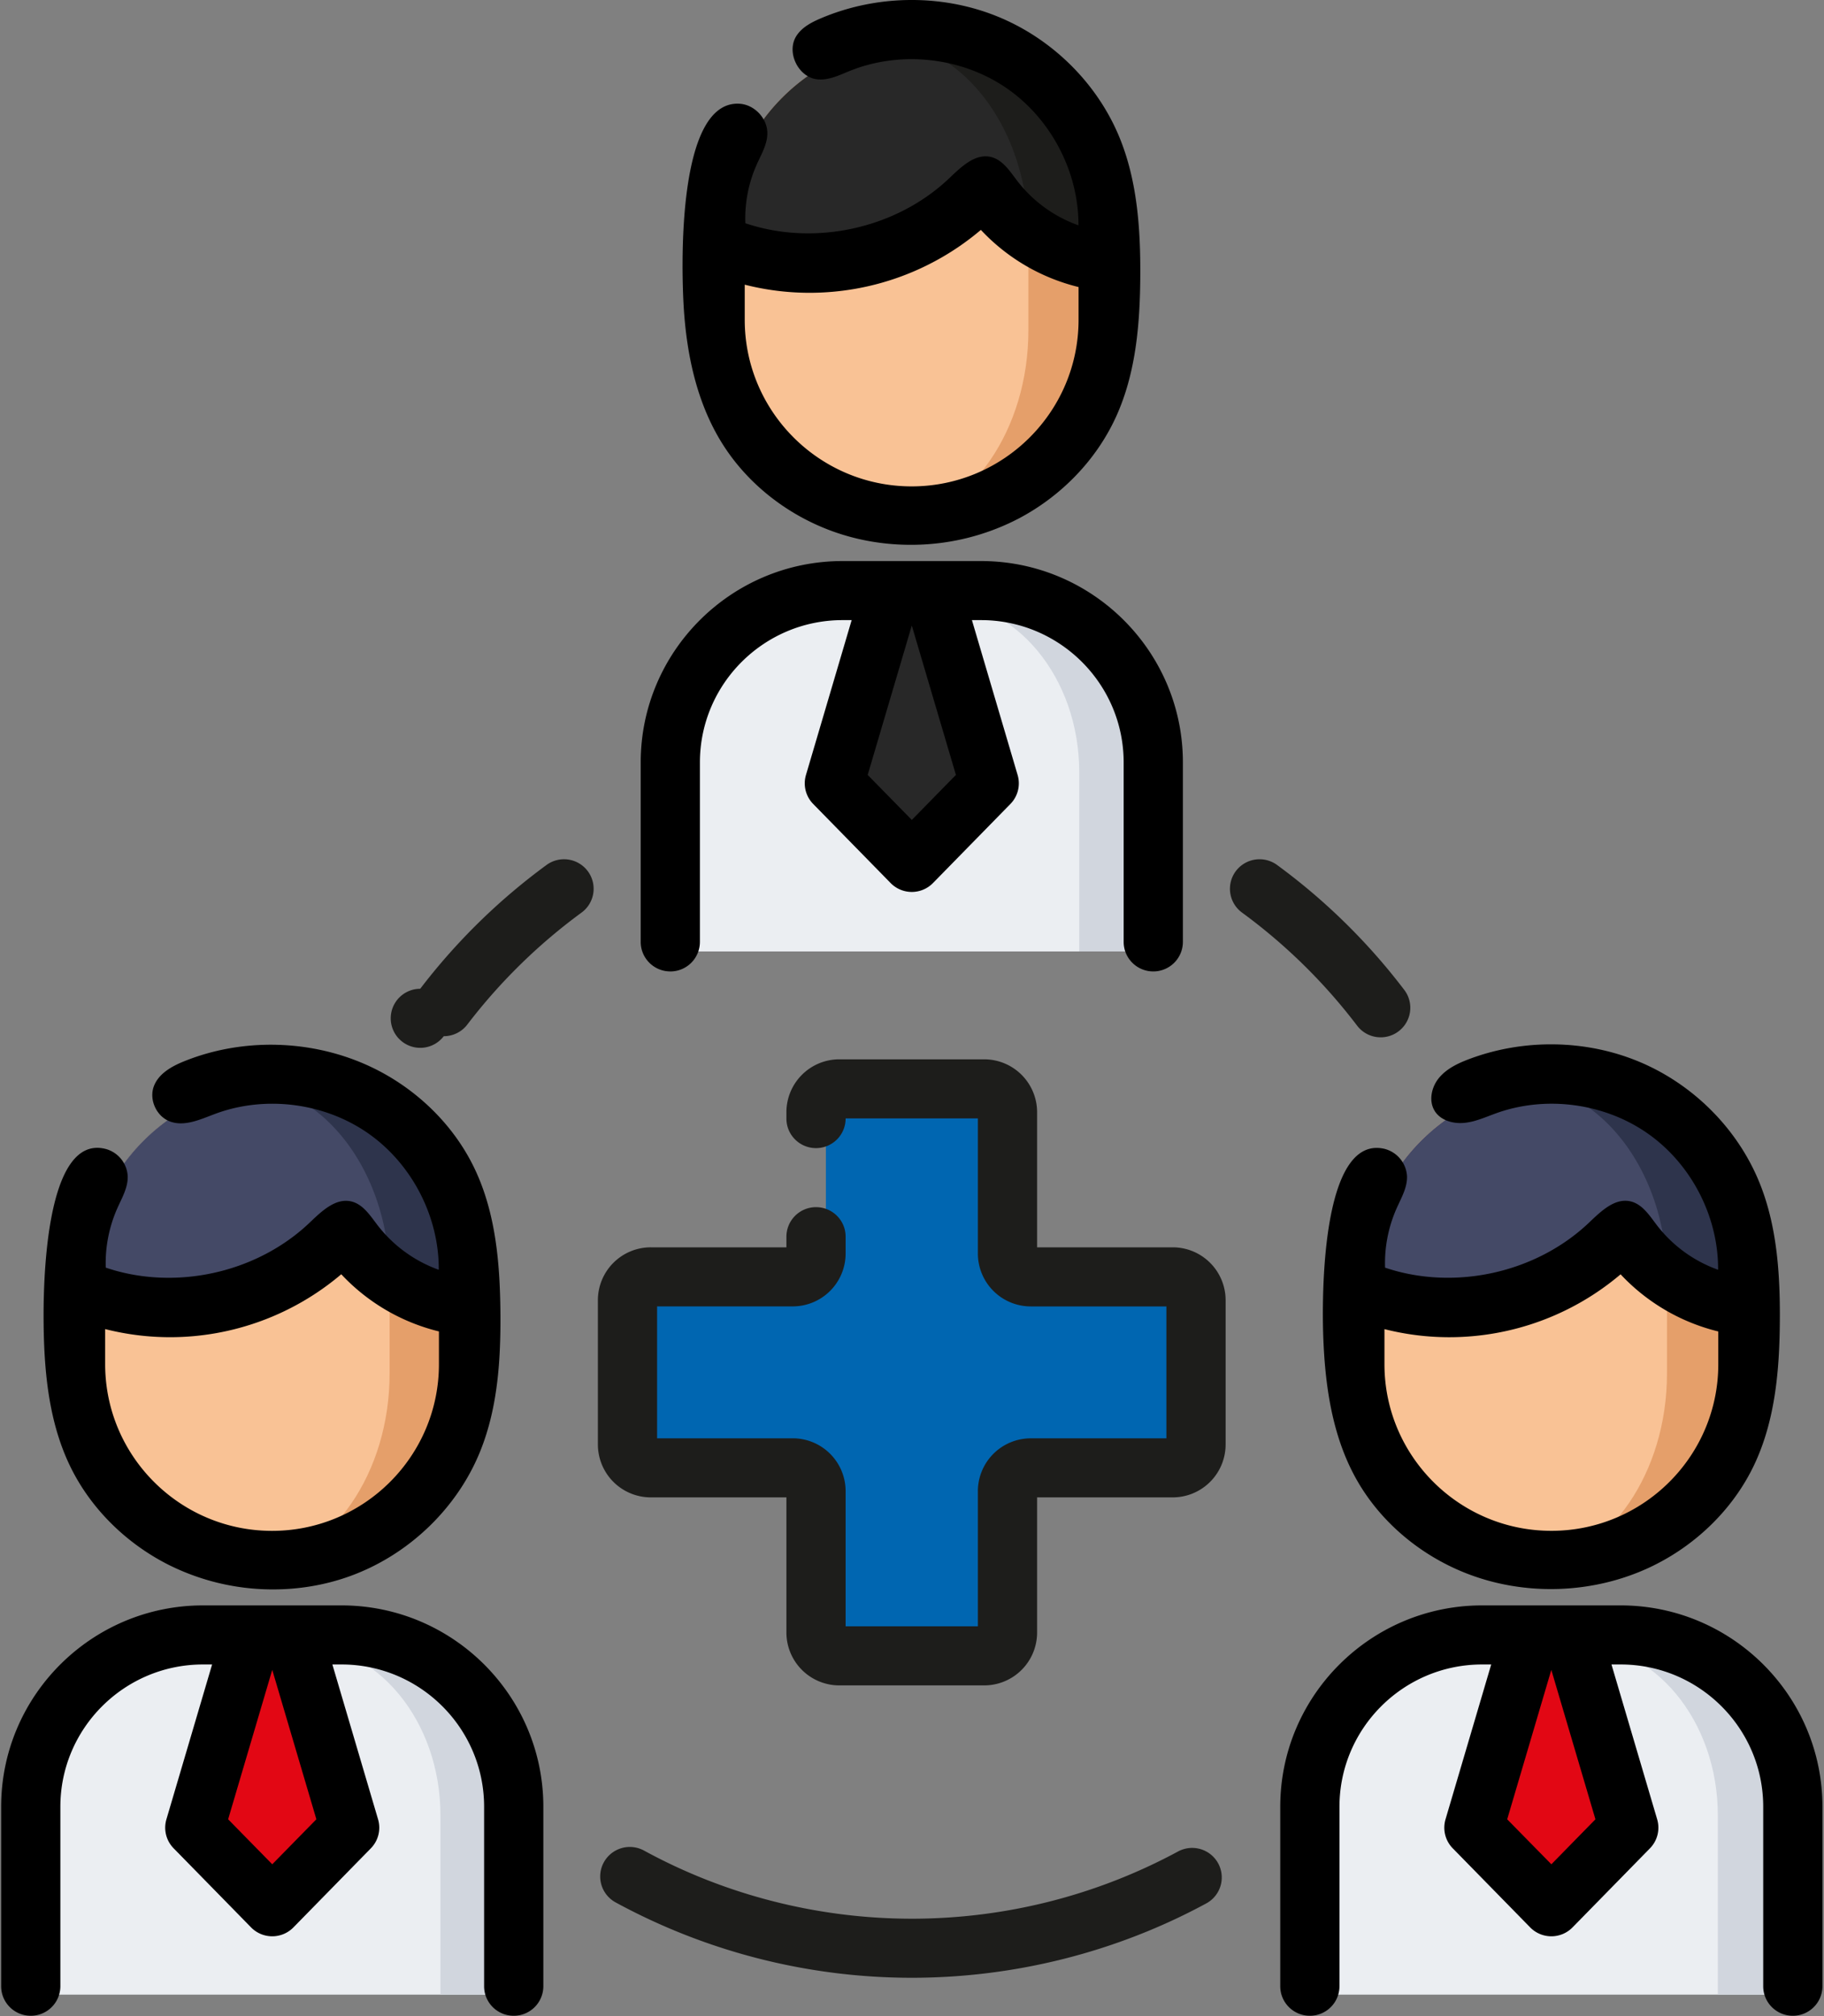 <svg xmlns="http://www.w3.org/2000/svg" width="95" height="105" viewBox="0 0 95 105"><rect x="0" y="0" width="95" height="105" fill="#808080" stroke="none"/><g><g ><g><g ><path fill="#0066b1" d="M61.567 66.98h-7.379c-.67 0-1.213-.542-1.213-1.21v-7.36c0-.668-.543-1.21-1.213-1.21h-7.534c-.67 0-1.213.542-1.213 1.21v7.36c0 .668-.543 1.21-1.213 1.21h-7.379c-.67 0-1.213.541-1.213 1.21v7.513c0 .669.543 1.21 1.213 1.21h7.38c.67 0 1.212.542 1.212 1.21v7.36c0 .668.544 1.21 1.213 1.21h7.534c.67 0 1.213-.542 1.213-1.21v-7.36c0-.668.543-1.21 1.213-1.21h7.38c.67 0 1.212-.542 1.212-1.21V68.19c0-.669-.543-1.21-1.213-1.21z"/></g><g ><g><path fill="#ebeef2" d="M18.322 85.61H11.12c-4.948 0-8.959 4-8.959 8.936v9.337h25.122v-9.337c0-4.935-4.012-8.936-8.96-8.936z"/></g><g><path fill="#d1d6de" d="M18.326 85.61H15.53c4.092 0 7.41 4 7.41 8.936v9.337h4.346v-9.337c0-4.935-4.012-8.936-8.96-8.936z"/></g><g><path fill="#e20714" d="M15.797 85.61h-2.14L10.7 95.635l4.027 4.114 4.027-4.114z"/></g><g><g ><path fill="#f9c295" d="M14.727 56.41C9.08 56.41 4.5 60.977 4.5 66.61v4.918c0 5.634 4.579 10.2 10.227 10.2 5.649 0 10.227-4.566 10.227-10.2V66.61c0-5.633-4.578-10.2-10.227-10.2z"/></g><g ><path fill="#e59f6a" d="M14.725 56.41c-.446 0-.884.032-1.315.087 3.881.644 6.882 4.925 6.882 10.113v4.918c0 5.189-3 9.47-6.882 10.114.43.055.87.087 1.315.087 5.648 0 10.227-4.567 10.227-10.2V66.61c0-5.633-4.579-10.2-10.227-10.2z"/></g><g ><path fill="#444966" d="M21.372 58.87v-.002l-.057-.047a10.814 10.814 0 0 0-.238-.195l-.11-.086a9.441 9.441 0 0 0-.565-.405 8.969 8.969 0 0 0-.346-.221c-.06-.037-.12-.075-.182-.11-.054-.032-.109-.062-.163-.092-.072-.04-.144-.081-.217-.12l-.114-.058a10.188 10.188 0 0 0-4.663-1.124c-5.648 0-10.227 4.567-10.227 10.2v.943a12.187 12.187 0 0 0 4.922 1.034c3.597 0 6.83-1.554 9.064-4.023a8.835 8.835 0 0 0 6.468 3.972v-1.925c.001-3.1-1.385-5.872-3.572-7.742z"/></g><g ><path fill="#2e344c" d="M24.892 65.51c-.007-.066-.017-.131-.025-.197a9.889 9.889 0 0 0-.048-.342c-.011-.067-.024-.134-.036-.2a9.919 9.919 0 0 0-.066-.334c-.014-.065-.03-.129-.045-.193a10.044 10.044 0 0 0-.245-.858l-.052-.155c-.044-.125-.09-.248-.14-.37-.015-.04-.03-.08-.046-.118-.058-.142-.12-.282-.185-.421l-.024-.055a10.242 10.242 0 0 0-2.6-3.398v-.001l-.002-.001-.056-.046a10.79 10.79 0 0 0-.704-.543 10.411 10.411 0 0 0-.209-.143 10.175 10.175 0 0 0-.346-.221c-.06-.037-.12-.075-.182-.11-.054-.032-.108-.062-.163-.092-.072-.04-.144-.081-.217-.12l-.113-.058a10.2 10.2 0 0 0-2.214-.827l-.047-.011c-.165-.04-.33-.075-.498-.107l-.14-.025c-.14-.024-.28-.045-.42-.063l-.176-.023a10.243 10.243 0 0 0-.416-.037c-.056-.005-.112-.01-.169-.013a10.5 10.5 0 0 0-.58-.018h-.004-.001a10.374 10.374 0 0 0-.623.02c-.055.004-.11.01-.166.013-.176.014-.35.032-.524.054 3.873.642 6.869 4.907 6.881 10.081a8.797 8.797 0 0 0 4.661 1.958V66.61c0-.186-.005-.37-.015-.553-.003-.057-.01-.114-.013-.17a10.858 10.858 0 0 0-.032-.376z"/></g></g></g><g ><g><path fill="#ebeef2" d="M51.592 31.28H44.39c-4.948 0-8.959 4-8.959 8.936v9.337h25.122v-9.337c0-4.935-4.012-8.936-8.96-8.936z"/></g><g><path fill="#d1d6de" d="M51.596 31.28H48.8c4.092 0 7.41 4 7.41 8.936v9.337h4.346v-9.337c0-4.935-4.012-8.936-8.96-8.936z"/></g><g><path fill="#282828" d="M49.057 31.28h-2.14L43.96 41.305l4.027 4.114 4.027-4.114z"/></g><g><g ><path fill="#f9c295" d="M47.987 2.08c-5.648 0-10.227 4.567-10.227 10.2v4.918c0 5.634 4.579 10.2 10.227 10.2 5.649 0 10.227-4.566 10.227-10.2V12.28c0-5.633-4.578-10.2-10.227-10.2z"/></g><g ><path fill="#e59f6a" d="M47.995 2.08c-.446 0-.884.032-1.315.087 3.881.644 6.882 4.925 6.882 10.113v4.918c0 5.189-3 9.47-6.882 10.114.43.055.87.087 1.315.087 5.648 0 10.227-4.567 10.227-10.2V12.28c0-5.633-4.579-10.2-10.227-10.2z"/></g><g ><path fill="#282828" d="M54.642 4.539v-.002c-.018-.016-.038-.03-.057-.047a10.814 10.814 0 0 0-.704-.543 9.626 9.626 0 0 0-.209-.142 8.969 8.969 0 0 0-.346-.221c-.06-.037-.12-.075-.182-.11-.054-.032-.109-.062-.163-.092-.072-.04-.144-.081-.217-.12l-.114-.058a10.188 10.188 0 0 0-4.663-1.124c-5.648 0-10.227 4.567-10.227 10.2v.943a12.187 12.187 0 0 0 4.922 1.034c3.597 0 6.83-1.554 9.064-4.023a8.835 8.835 0 0 0 6.468 3.972v-1.925c.001-3.1-1.385-5.872-3.572-7.742z"/></g><g ><path fill="#1d1d1b" d="M58.162 11.18c-.007-.066-.017-.131-.025-.197a9.889 9.889 0 0 0-.048-.342c-.011-.067-.024-.134-.036-.2a9.919 9.919 0 0 0-.066-.334c-.014-.065-.03-.129-.045-.193a10.044 10.044 0 0 0-.245-.858l-.052-.155c-.044-.125-.09-.248-.14-.37-.015-.04-.03-.08-.046-.118-.058-.142-.12-.282-.185-.421l-.024-.055a10.242 10.242 0 0 0-2.6-3.398v-.001l-.002-.001-.056-.046a10.79 10.79 0 0 0-.704-.543 10.411 10.411 0 0 0-.209-.143 10.175 10.175 0 0 0-.346-.221c-.06-.037-.12-.075-.182-.11-.054-.032-.108-.062-.163-.092-.072-.04-.144-.081-.217-.12l-.113-.058a10.2 10.2 0 0 0-2.214-.827l-.047-.011c-.165-.04-.33-.075-.498-.107l-.14-.025c-.14-.024-.28-.045-.42-.063l-.176-.023a10.243 10.243 0 0 0-.416-.037c-.056-.005-.112-.01-.169-.013a10.5 10.5 0 0 0-.58-.018h-.004-.001a10.374 10.374 0 0 0-.623.02c-.055.004-.11.01-.166.013-.176.014-.35.032-.524.054 3.873.642 6.869 4.907 6.881 10.081a8.797 8.797 0 0 0 4.661 1.958V12.28c0-.186-.005-.37-.015-.553-.003-.057-.01-.114-.013-.17a10.323 10.323 0 0 0-.032-.376z"/></g></g></g><g ><g><path fill="#ebeef2" d="M84.862 85.61H77.66c-4.948 0-8.959 4-8.959 8.936v9.337h25.122v-9.337c0-4.935-4.012-8.936-8.96-8.936z"/></g><g><path fill="#d1d6de" d="M84.856 85.61H82.06c4.092 0 7.41 4 7.41 8.936v9.337h4.346v-9.337c0-4.935-4.012-8.936-8.96-8.936z"/></g><g><path fill="#e20714" d="M82.327 85.61h-2.14L77.23 95.635l4.027 4.114 4.027-4.114z"/></g><g><g ><path fill="#f9c295" d="M81.257 56.41c-5.648 0-10.227 4.567-10.227 10.2v4.918c0 5.634 4.579 10.2 10.227 10.2 5.649 0 10.227-4.566 10.227-10.2V66.61c0-5.633-4.579-10.2-10.227-10.2z"/></g><g ><path fill="#e59f6a" d="M81.255 56.41c-.446 0-.884.032-1.315.087 3.881.644 6.882 4.925 6.882 10.113v4.918c0 5.189-3 9.47-6.882 10.114.43.055.87.087 1.315.087 5.648 0 10.227-4.567 10.227-10.2V66.61c0-5.633-4.579-10.2-10.227-10.2z"/></g><g ><path fill="#444966" d="M87.912 58.87v-.002l-.057-.047a10.814 10.814 0 0 0-.238-.195l-.11-.086a9.441 9.441 0 0 0-.565-.405 8.969 8.969 0 0 0-.346-.221c-.06-.037-.12-.075-.182-.11-.054-.032-.109-.062-.163-.092-.072-.04-.144-.081-.217-.12l-.114-.058a10.188 10.188 0 0 0-4.663-1.124c-5.648 0-10.227 4.567-10.227 10.2v.943a12.187 12.187 0 0 0 4.922 1.034c3.597 0 6.83-1.554 9.064-4.023a8.835 8.835 0 0 0 6.468 3.972v-1.925a10.154 10.154 0 0 0-3.572-7.742z"/></g><g ><path fill="#2e344c" d="M91.422 65.51c-.007-.066-.017-.131-.025-.197a9.865 9.865 0 0 0-.048-.342c-.011-.067-.024-.134-.036-.2a9.919 9.919 0 0 0-.066-.334c-.014-.065-.03-.129-.045-.193a10.044 10.044 0 0 0-.245-.858l-.052-.155c-.044-.125-.09-.248-.14-.37-.015-.04-.03-.08-.046-.118-.058-.142-.12-.282-.185-.421l-.024-.055a10.242 10.242 0 0 0-2.6-3.398v-.001l-.002-.001-.056-.046a10.79 10.79 0 0 0-.704-.543 10.411 10.411 0 0 0-.209-.143 10.175 10.175 0 0 0-.346-.221c-.06-.037-.12-.075-.182-.11-.054-.032-.108-.062-.163-.092-.072-.04-.144-.081-.217-.12l-.113-.058a10.2 10.2 0 0 0-2.214-.827l-.047-.011c-.165-.04-.33-.075-.498-.107l-.14-.025c-.14-.024-.28-.045-.42-.063l-.176-.023a10.243 10.243 0 0 0-.416-.037c-.056-.005-.112-.01-.169-.013a10.5 10.5 0 0 0-.58-.018h-.004-.001a10.374 10.374 0 0 0-.623.02c-.055.004-.11.01-.166.013-.176.014-.35.032-.524.054 3.873.642 6.869 4.907 6.881 10.081a8.797 8.797 0 0 0 4.661 1.958V66.61c0-.186-.005-.37-.015-.553-.003-.057-.01-.114-.013-.17a9.908 9.908 0 0 0-.032-.376z"/></g></g></g></g><g><g ><path fill="#1d1d1b" d="M70.682 53.415a1.542 1.542 0 0 0 2.16.296 1.535 1.535 0 0 0 .298-2.155 32.282 32.282 0 0 0-6.625-6.507 1.545 1.545 0 0 0-2.156.329 1.535 1.535 0 0 0 .33 2.15 29.21 29.21 0 0 1 5.993 5.887z"/></g><g ><path fill="#1d1d1b" d="M61.355 96.427a29.182 29.182 0 0 1-13.862 3.5c-4.877 0-9.7-1.227-13.95-3.548a1.545 1.545 0 0 0-2.093.61 1.536 1.536 0 0 0 .612 2.088 32.275 32.275 0 0 0 15.431 3.926c5.355 0 10.658-1.339 15.334-3.873a1.536 1.536 0 0 0 .62-2.085 1.544 1.544 0 0 0-2.092-.618z"/></g><g ><path fill="#1d1d1b" d="M28.464 45.049a32.277 32.277 0 0 0-6.578 6.447 1.538 1.538 0 1 0 1.226 2.47c.464 0 .924-.209 1.227-.606a29.2 29.2 0 0 1 5.95-5.832 1.535 1.535 0 0 0 .33-2.15 1.545 1.545 0 0 0-2.155-.33z"/></g><g ><path fill="#1d1d1b" d="M61.078 64.962h-7.062V57.92a2.757 2.757 0 0 0-2.757-2.75h-7.544a2.756 2.756 0 0 0-2.756 2.75v.336c0 .85.69 1.538 1.542 1.538a1.54 1.54 0 0 0 1.542-1.538v-.01h6.888v7.043a2.757 2.757 0 0 0 2.757 2.75h7.062v6.87h-7.062a2.756 2.756 0 0 0-2.757 2.75V84.7h-6.888v-7.043a2.756 2.756 0 0 0-2.757-2.75h-7.062v-6.87h7.062a2.756 2.756 0 0 0 2.757-2.75v-.88c0-.85-.69-1.538-1.542-1.538a1.54 1.54 0 0 0-1.542 1.538v.554h-7.062a2.756 2.756 0 0 0-2.757 2.75v7.523a2.757 2.757 0 0 0 2.757 2.75h7.062v7.042a2.756 2.756 0 0 0 2.756 2.75h7.544a2.756 2.756 0 0 0 2.757-2.75v-7.042h7.062a2.756 2.756 0 0 0 2.756-2.75v-7.523a2.756 2.756 0 0 0-2.756-2.75z"/></g><g ><path d="M14.18 97.093l-2.298-2.344 2.298-7.782 2.298 7.782zm3.606-13.483h-7.213C4.776 83.61.06 88.314.06 94.095v9.35c0 .849.69 1.537 1.542 1.537a1.54 1.54 0 0 0 1.542-1.538v-9.349c0-4.085 3.333-7.409 7.43-7.409h.473l-2.38 8.066a1.535 1.535 0 0 0 .377 1.509l4.032 4.118a1.544 1.544 0 0 0 2.207 0l4.032-4.118c.39-.398.534-.975.376-1.509l-2.38-8.066h.475c4.096 0 7.428 3.324 7.428 7.41v9.348c0 .85.69 1.538 1.543 1.538a1.54 1.54 0 0 0 1.542-1.538v-9.349c0-5.781-4.716-10.485-10.513-10.485z"/></g><g ><path d="M5.477 69.219c1.1.279 2.231.423 3.384.423 3.277 0 6.44-1.178 8.913-3.278a10.311 10.311 0 0 0 5.087 2.977v1.708c0 4.785-3.899 8.679-8.692 8.679s-8.692-3.894-8.692-8.679zm8.697 13.558c1.37.006 2.74-.219 4.03-.682 3.044-1.094 5.592-3.51 6.803-6.502.922-2.276 1.077-4.785 1.056-7.24-.023-2.554-.242-5.173-1.34-7.48-1.048-2.204-2.875-4.012-5.047-5.132-3.076-1.586-6.845-1.766-10.058-.48-.667.266-1.366.653-1.61 1.327-.252.695.146 1.556.84 1.817.766.288 1.596-.111 2.363-.396 2.607-.97 5.68-.578 7.959 1.012 2.28 1.59 3.7 4.336 3.682 7.11a7.014 7.014 0 0 1-3.191-2.326c-.38-.496-.752-1.086-1.36-1.232-.834-.2-1.566.526-2.187 1.116-2.756 2.616-7.003 3.55-10.606 2.33a7.05 7.05 0 0 1 .608-3.104c.241-.539.558-1.08.535-1.67a1.557 1.557 0 0 0-1.123-1.401c-3.247-.87-3.275 7.343-3.256 9.095.028 2.523.272 5.107 1.363 7.384 1.07 2.231 2.934 4.057 5.148 5.174a12.126 12.126 0 0 0 5.391 1.28z"/></g><g ><path d="M47.49 42.703l-2.298-2.345 2.297-7.781 2.298 7.781zm-12.578 7.89a1.54 1.54 0 0 0 1.542-1.539v-9.349c0-4.085 3.333-7.409 7.43-7.409h.473l-2.38 8.066a1.535 1.535 0 0 0 .377 1.509l4.032 4.118a1.544 1.544 0 0 0 2.207 0l4.032-4.118c.39-.398.534-.975.376-1.509l-2.38-8.066h.475c4.096 0 7.428 3.324 7.428 7.41v9.348c0 .85.69 1.538 1.543 1.538a1.54 1.54 0 0 0 1.542-1.538v-9.349c0-5.781-4.716-10.485-10.513-10.485h-7.213c-5.797 0-10.513 4.704-10.513 10.485v9.35c0 .849.69 1.537 1.542 1.537z"/></g><g ><path d="M38.788 14.826c1.1.28 2.23.423 3.384.423a13.8 13.8 0 0 0 8.915-3.276 10.314 10.314 0 0 0 5.088 2.976v1.707c0 4.784-3.9 8.675-8.694 8.675-4.793 0-8.693-3.891-8.693-8.675zm8.698 13.548a12.125 12.125 0 0 0 5.54-1.353c2.217-1.159 4.063-3.04 5.1-5.313 1.041-2.282 1.25-4.85 1.264-7.357.013-2.433-.156-4.917-1.074-7.17-1.172-2.874-3.571-5.217-6.462-6.361-2.89-1.144-6.232-1.083-9.094.131-.497.21-1.004.476-1.289.933-.525.843.105 2.139 1.094 2.248.587.065 1.147-.217 1.694-.438 2.622-1.057 5.763-.726 8.105.855 2.342 1.581 3.817 4.366 3.807 7.187a6.968 6.968 0 0 1-3.194-2.322c-.382-.5-.756-1.095-1.37-1.239-.828-.195-1.554.526-2.17 1.111-2.758 2.62-7.008 3.557-10.616 2.34a6.877 6.877 0 0 1 .605-3.087c.237-.522.546-1.044.54-1.617-.007-.767-.675-1.47-1.442-1.519-3.293-.21-3.033 8.615-2.915 10.569.15 2.471.675 4.976 1.98 7.082 1.326 2.142 3.429 3.775 5.804 4.627 1.31.47 2.701.699 4.093.693z"/></g><g ><path d="M80.8 97.093L78.5 94.75l2.298-7.782 2.298 7.782zm3.606-13.483h-7.213c-5.797 0-10.513 4.704-10.513 10.485v9.35c0 .849.69 1.537 1.542 1.537a1.54 1.54 0 0 0 1.542-1.538v-9.349c0-4.085 3.333-7.409 7.43-7.409h.473l-2.38 8.066a1.535 1.535 0 0 0 .377 1.509l4.032 4.118a1.544 1.544 0 0 0 2.207 0l4.032-4.118c.39-.398.534-.975.376-1.509l-2.38-8.066h.475c4.096 0 7.428 3.324 7.428 7.41v9.348c0 .85.69 1.538 1.543 1.538a1.54 1.54 0 0 0 1.542-1.538v-9.349c0-5.781-4.716-10.485-10.513-10.485z"/></g><g ><path d="M80.8 79.726c-4.793 0-8.693-3.892-8.693-8.675v-1.83c1.1.279 2.23.422 3.384.422a13.8 13.8 0 0 0 8.915-3.276 10.312 10.312 0 0 0 5.088 2.976v1.708c0 4.783-3.9 8.675-8.694 8.675zm-3.983-21.353c.39-.11.767-.273 1.15-.409 2.6-.922 5.64-.5 7.889 1.095 2.249 1.594 3.647 4.319 3.628 7.071a6.982 6.982 0 0 1-3.188-2.321c-.382-.5-.756-1.096-1.37-1.24-.829-.194-1.554.527-2.17 1.112-2.759 2.62-7.01 3.556-10.617 2.339a7.037 7.037 0 0 1 .608-3.103c.24-.538.556-1.076.535-1.664a1.563 1.563 0 0 0-1.189-1.425c-3.328-.74-3.239 7.937-3.174 9.758.09 2.529.45 5.114 1.662 7.338 1.224 2.246 3.287 4.002 5.662 4.965 3.103 1.258 6.737 1.147 9.757-.297 2.314-1.107 4.267-2.988 5.364-5.302 1.1-2.321 1.32-4.956 1.336-7.523.015-2.43-.146-4.912-1.057-7.166-1.136-2.808-3.443-5.116-6.24-6.293-2.798-1.177-6.049-1.218-8.89-.149-.586.221-1.177.503-1.573.988-.396.485-.544 1.22-.197 1.741.323.485.976.653 1.556.588a3.24 3.24 0 0 0 .518-.103z"/></g></g></g></g></svg>